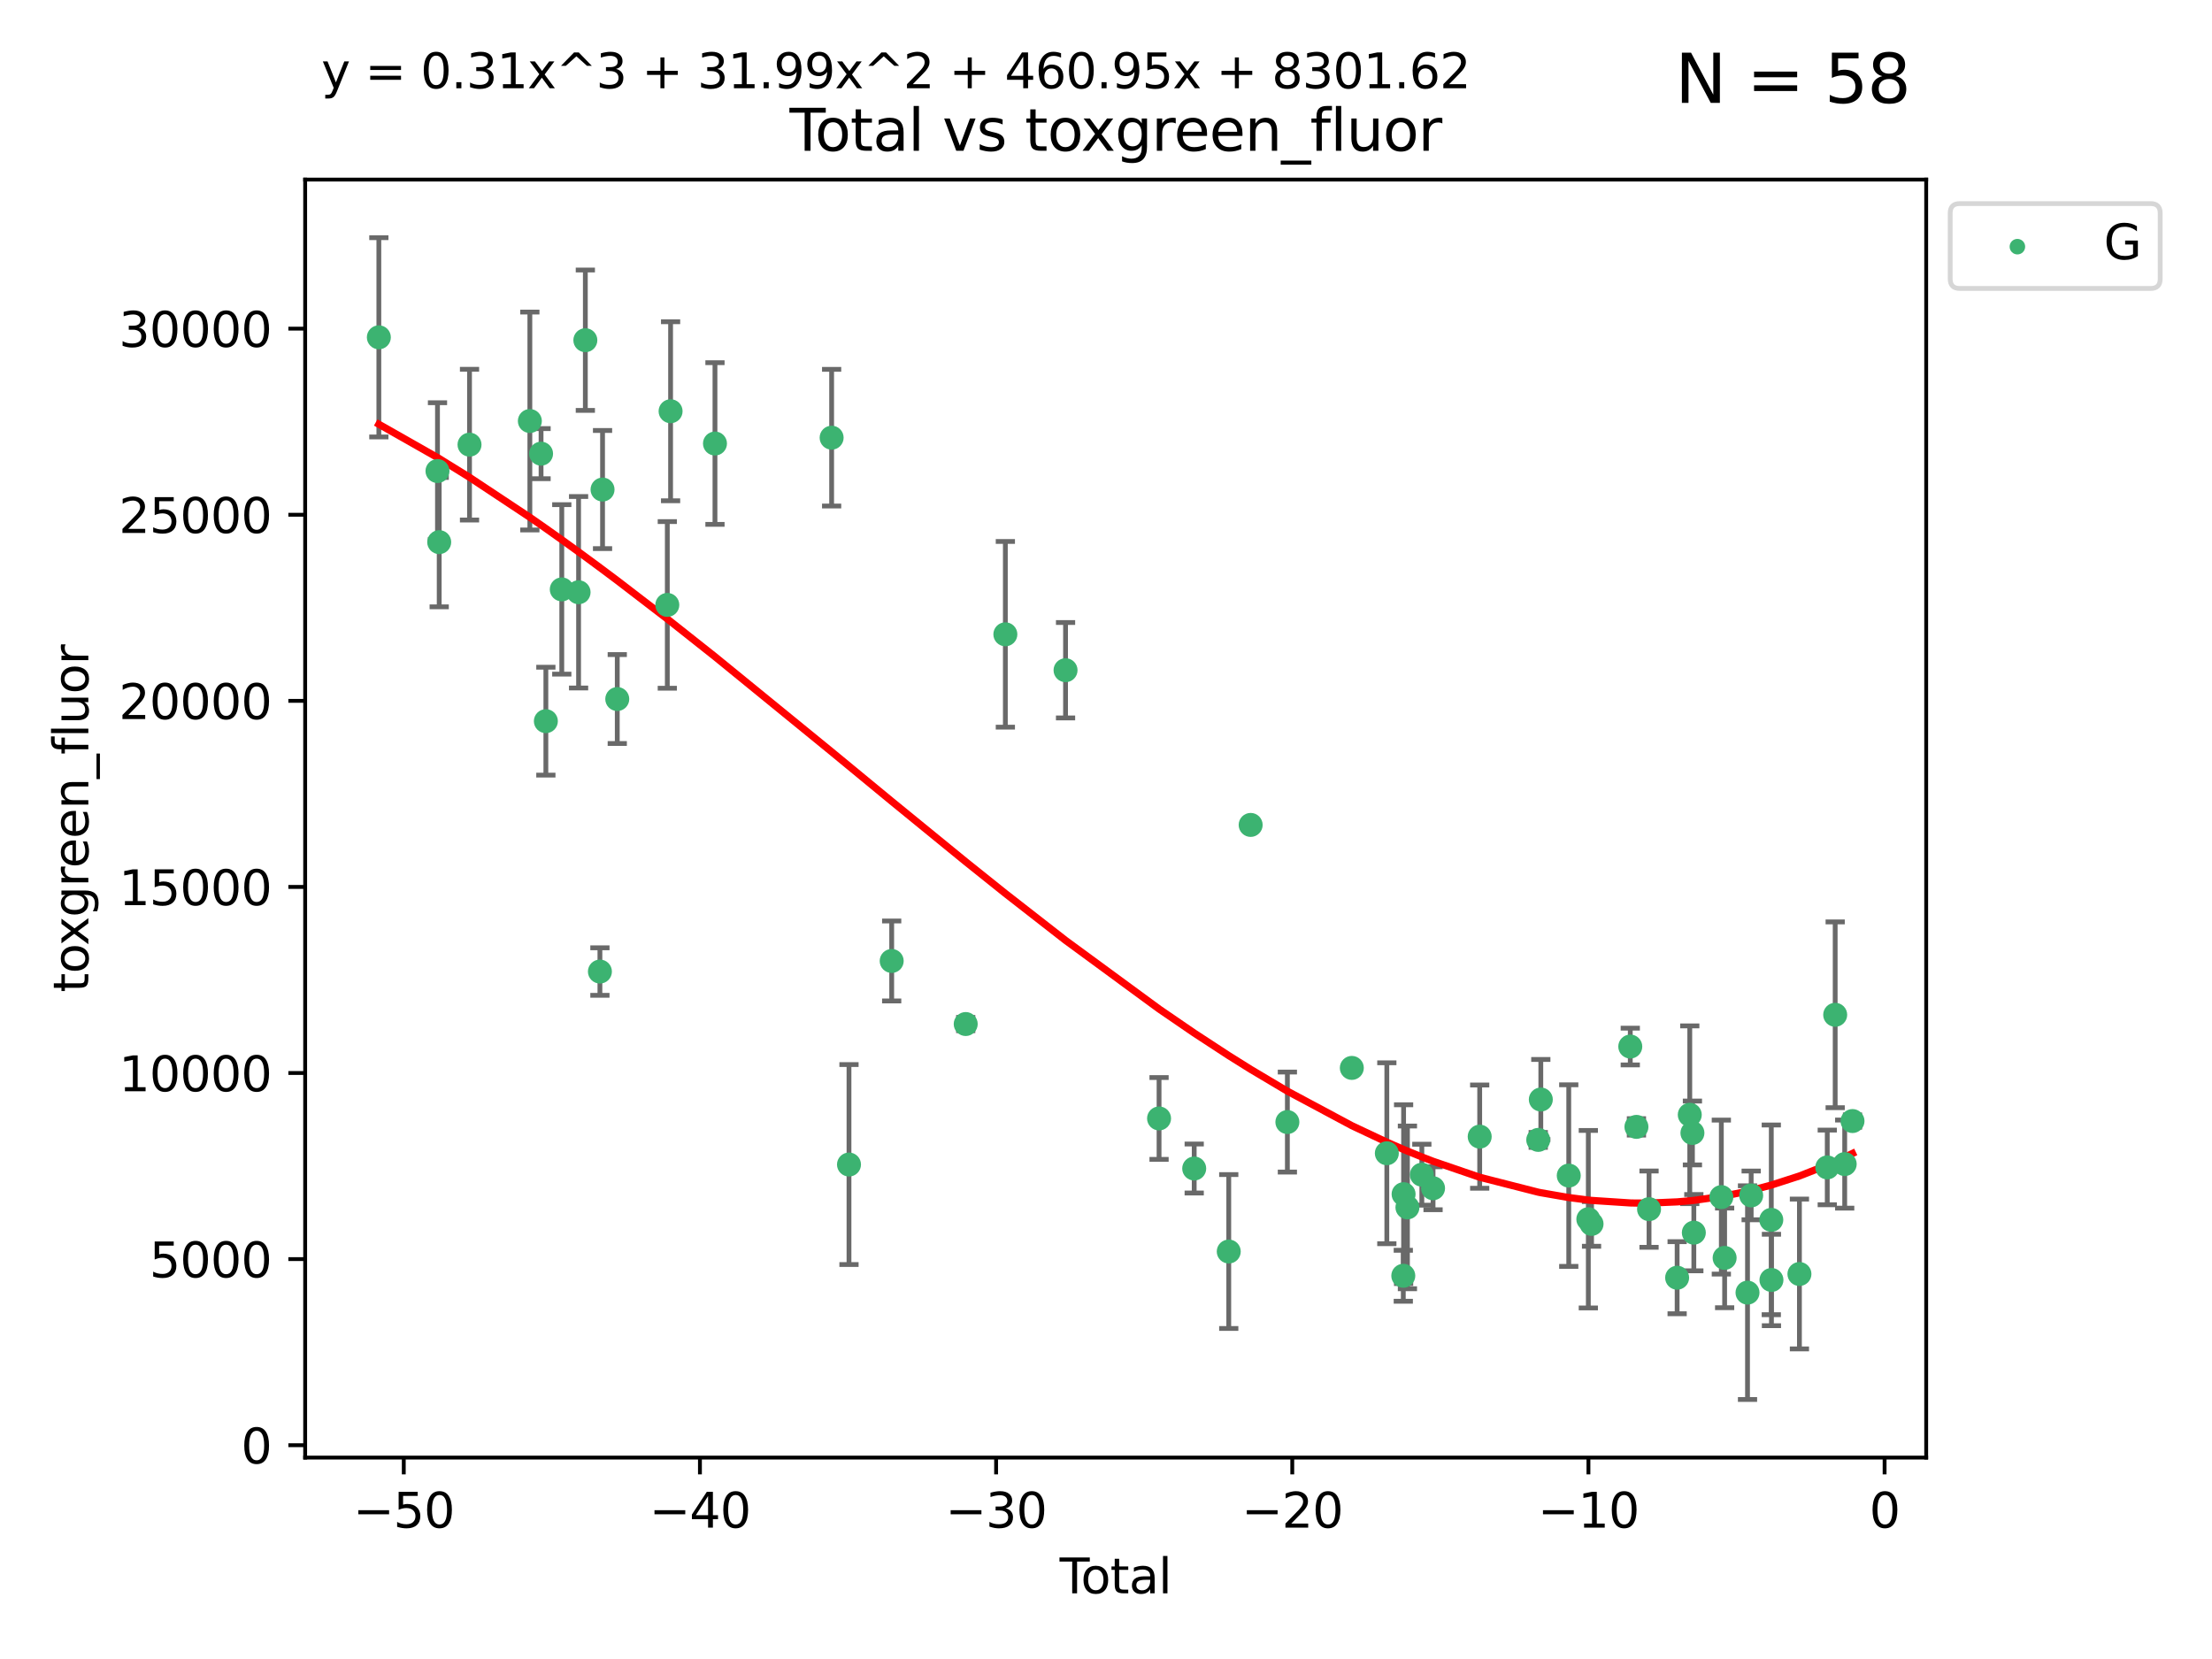 <?xml version="1.0" encoding="utf-8" standalone="no"?>
<!DOCTYPE svg PUBLIC "-//W3C//DTD SVG 1.1//EN"
  "http://www.w3.org/Graphics/SVG/1.1/DTD/svg11.dtd">
<svg xmlns:xlink="http://www.w3.org/1999/xlink" width="460.8pt" height="345.6pt" viewBox="0 0 460.8 345.6" xmlns="http://www.w3.org/2000/svg" version="1.1">
 <defs>
  <style type="text/css">*{stroke-linejoin: round; stroke-linecap: butt}</style>
 </defs>
 <g id="figure_1">
  <g id="patch_1">
   <path d="M 0 345.6 
L 460.8 345.6 
L 460.8 0 
L 0 0 
z
" style="fill: #ffffff"/>
  </g>
  <g id="axes_1">
   <g id="patch_2">
    <path d="M 63.571 303.64 
L 401.26 303.64 
L 401.26 37.411 
L 63.571 37.411 
z
" style="fill: #ffffff"/>
   </g>
   <g id="PathCollection_1">
    <defs>
     <path id="maef7edb253" d="M 0 1.118 
C 0.297 1.118 0.581 1 0.791 0.791 
C 1 0.581 1.118 0.297 1.118 0 
C 1.118 -0.297 1 -0.581 0.791 -0.791 
C 0.581 -1 0.297 -1.118 0 -1.118 
C -0.297 -1.118 -0.581 -1 -0.791 -0.791 
C -1 -0.581 -1.118 -0.297 -1.118 0 
C -1.118 0.297 -1 0.581 -0.791 0.791 
C -0.581 1 -0.297 1.118 0 1.118 
z
" style="stroke: #3cb371"/>
    </defs>
    <g clip-path="url(#p30b778dfd1)">
     <use xlink:href="#maef7edb253" x="78.921" y="70.269" style="fill: #3cb371; stroke: #3cb371"/>
     <use xlink:href="#maef7edb253" x="91.136" y="98.128" style="fill: #3cb371; stroke: #3cb371"/>
     <use xlink:href="#maef7edb253" x="91.494" y="112.936" style="fill: #3cb371; stroke: #3cb371"/>
     <use xlink:href="#maef7edb253" x="97.81" y="92.628" style="fill: #3cb371; stroke: #3cb371"/>
     <use xlink:href="#maef7edb253" x="110.379" y="87.706" style="fill: #3cb371; stroke: #3cb371"/>
     <use xlink:href="#maef7edb253" x="112.713" y="94.506" style="fill: #3cb371; stroke: #3cb371"/>
     <use xlink:href="#maef7edb253" x="113.714" y="150.232" style="fill: #3cb371; stroke: #3cb371"/>
     <use xlink:href="#maef7edb253" x="117.029" y="122.782" style="fill: #3cb371; stroke: #3cb371"/>
     <use xlink:href="#maef7edb253" x="120.529" y="123.376" style="fill: #3cb371; stroke: #3cb371"/>
     <use xlink:href="#maef7edb253" x="121.938" y="70.87" style="fill: #3cb371; stroke: #3cb371"/>
     <use xlink:href="#maef7edb253" x="124.973" y="202.393" style="fill: #3cb371; stroke: #3cb371"/>
     <use xlink:href="#maef7edb253" x="125.521" y="101.983" style="fill: #3cb371; stroke: #3cb371"/>
     <use xlink:href="#maef7edb253" x="128.588" y="145.622" style="fill: #3cb371; stroke: #3cb371"/>
     <use xlink:href="#maef7edb253" x="139.013" y="126.013" style="fill: #3cb371; stroke: #3cb371"/>
     <use xlink:href="#maef7edb253" x="139.695" y="85.668" style="fill: #3cb371; stroke: #3cb371"/>
     <use xlink:href="#maef7edb253" x="148.942" y="92.395" style="fill: #3cb371; stroke: #3cb371"/>
     <use xlink:href="#maef7edb253" x="173.244" y="91.178" style="fill: #3cb371; stroke: #3cb371"/>
     <use xlink:href="#maef7edb253" x="176.86" y="242.593" style="fill: #3cb371; stroke: #3cb371"/>
     <use xlink:href="#maef7edb253" x="185.755" y="200.187" style="fill: #3cb371; stroke: #3cb371"/>
     <use xlink:href="#maef7edb253" x="201.175" y="213.325" style="fill: #3cb371; stroke: #3cb371"/>
     <use xlink:href="#maef7edb253" x="209.434" y="132.138" style="fill: #3cb371; stroke: #3cb371"/>
     <use xlink:href="#maef7edb253" x="221.973" y="139.617" style="fill: #3cb371; stroke: #3cb371"/>
     <use xlink:href="#maef7edb253" x="241.453" y="232.992" style="fill: #3cb371; stroke: #3cb371"/>
     <use xlink:href="#maef7edb253" x="248.775" y="243.423" style="fill: #3cb371; stroke: #3cb371"/>
     <use xlink:href="#maef7edb253" x="255.972" y="260.715" style="fill: #3cb371; stroke: #3cb371"/>
     <use xlink:href="#maef7edb253" x="260.535" y="171.846" style="fill: #3cb371; stroke: #3cb371"/>
     <use xlink:href="#maef7edb253" x="268.185" y="233.746" style="fill: #3cb371; stroke: #3cb371"/>
     <use xlink:href="#maef7edb253" x="281.609" y="222.465" style="fill: #3cb371; stroke: #3cb371"/>
     <use xlink:href="#maef7edb253" x="288.902" y="240.244" style="fill: #3cb371; stroke: #3cb371"/>
     <use xlink:href="#maef7edb253" x="292.332" y="265.766" style="fill: #3cb371; stroke: #3cb371"/>
     <use xlink:href="#maef7edb253" x="292.394" y="248.765" style="fill: #3cb371; stroke: #3cb371"/>
     <use xlink:href="#maef7edb253" x="293.194" y="251.521" style="fill: #3cb371; stroke: #3cb371"/>
     <use xlink:href="#maef7edb253" x="296.194" y="244.71" style="fill: #3cb371; stroke: #3cb371"/>
     <use xlink:href="#maef7edb253" x="298.531" y="247.533" style="fill: #3cb371; stroke: #3cb371"/>
     <use xlink:href="#maef7edb253" x="308.247" y="236.781" style="fill: #3cb371; stroke: #3cb371"/>
     <use xlink:href="#maef7edb253" x="320.443" y="237.461" style="fill: #3cb371; stroke: #3cb371"/>
     <use xlink:href="#maef7edb253" x="320.98" y="229.05" style="fill: #3cb371; stroke: #3cb371"/>
     <use xlink:href="#maef7edb253" x="326.8" y="244.895" style="fill: #3cb371; stroke: #3cb371"/>
     <use xlink:href="#maef7edb253" x="330.877" y="253.983" style="fill: #3cb371; stroke: #3cb371"/>
     <use xlink:href="#maef7edb253" x="331.549" y="254.964" style="fill: #3cb371; stroke: #3cb371"/>
     <use xlink:href="#maef7edb253" x="339.616" y="218.015" style="fill: #3cb371; stroke: #3cb371"/>
     <use xlink:href="#maef7edb253" x="340.9" y="234.749" style="fill: #3cb371; stroke: #3cb371"/>
     <use xlink:href="#maef7edb253" x="343.526" y="251.89" style="fill: #3cb371; stroke: #3cb371"/>
     <use xlink:href="#maef7edb253" x="349.377" y="266.171" style="fill: #3cb371; stroke: #3cb371"/>
     <use xlink:href="#maef7edb253" x="352.01" y="232.227" style="fill: #3cb371; stroke: #3cb371"/>
     <use xlink:href="#maef7edb253" x="352.563" y="236.019" style="fill: #3cb371; stroke: #3cb371"/>
     <use xlink:href="#maef7edb253" x="352.856" y="256.785" style="fill: #3cb371; stroke: #3cb371"/>
     <use xlink:href="#maef7edb253" x="358.586" y="249.377" style="fill: #3cb371; stroke: #3cb371"/>
     <use xlink:href="#maef7edb253" x="359.272" y="262.041" style="fill: #3cb371; stroke: #3cb371"/>
     <use xlink:href="#maef7edb253" x="364.039" y="269.278" style="fill: #3cb371; stroke: #3cb371"/>
     <use xlink:href="#maef7edb253" x="364.802" y="249.027" style="fill: #3cb371; stroke: #3cb371"/>
     <use xlink:href="#maef7edb253" x="368.993" y="254.116" style="fill: #3cb371; stroke: #3cb371"/>
     <use xlink:href="#maef7edb253" x="369.025" y="266.639" style="fill: #3cb371; stroke: #3cb371"/>
     <use xlink:href="#maef7edb253" x="374.855" y="265.396" style="fill: #3cb371; stroke: #3cb371"/>
     <use xlink:href="#maef7edb253" x="380.652" y="243.193" style="fill: #3cb371; stroke: #3cb371"/>
     <use xlink:href="#maef7edb253" x="382.303" y="211.4" style="fill: #3cb371; stroke: #3cb371"/>
     <use xlink:href="#maef7edb253" x="384.285" y="242.5" style="fill: #3cb371; stroke: #3cb371"/>
     <use xlink:href="#maef7edb253" x="385.911" y="233.535" style="fill: #3cb371; stroke: #3cb371"/>
    </g>
   </g>
   <g id="matplotlib.axis_1">
    <g id="xtick_1">
     <g id="line2d_1">
      <defs>
       <path id="md4064c43a3" d="M 0 0 
L 0 3.5 
" style="stroke: #000000; stroke-width: 0.8"/>
      </defs>
      <g>
       <use xlink:href="#md4064c43a3" x="84.113" y="303.64" style="stroke: #000000; stroke-width: 0.8"/>
      </g>
     </g>
     <g id="text_1">
      <!-- −50 -->
      <g transform="translate(73.561 318.238)scale(0.1 -0.1)">
       <defs>
        <path id="DejaVuSans-2212" d="M 678 2272 
L 4684 2272 
L 4684 1741 
L 678 1741 
L 678 2272 
z
" transform="scale(0.016)"/>
        <path id="DejaVuSans-35" d="M 691 4666 
L 3169 4666 
L 3169 4134 
L 1269 4134 
L 1269 2991 
Q 1406 3038 1543 3061 
Q 1681 3084 1819 3084 
Q 2600 3084 3056 2656 
Q 3513 2228 3513 1497 
Q 3513 744 3044 326 
Q 2575 -91 1722 -91 
Q 1428 -91 1123 -41 
Q 819 9 494 109 
L 494 744 
Q 775 591 1075 516 
Q 1375 441 1709 441 
Q 2250 441 2565 725 
Q 2881 1009 2881 1497 
Q 2881 1984 2565 2268 
Q 2250 2553 1709 2553 
Q 1456 2553 1204 2497 
Q 953 2441 691 2322 
L 691 4666 
z
" transform="scale(0.016)"/>
        <path id="DejaVuSans-30" d="M 2034 4250 
Q 1547 4250 1301 3770 
Q 1056 3291 1056 2328 
Q 1056 1369 1301 889 
Q 1547 409 2034 409 
Q 2525 409 2770 889 
Q 3016 1369 3016 2328 
Q 3016 3291 2770 3770 
Q 2525 4250 2034 4250 
z
M 2034 4750 
Q 2819 4750 3233 4129 
Q 3647 3509 3647 2328 
Q 3647 1150 3233 529 
Q 2819 -91 2034 -91 
Q 1250 -91 836 529 
Q 422 1150 422 2328 
Q 422 3509 836 4129 
Q 1250 4750 2034 4750 
z
" transform="scale(0.016)"/>
       </defs>
       <use xlink:href="#DejaVuSans-2212"/>
       <use xlink:href="#DejaVuSans-35" x="83.789"/>
       <use xlink:href="#DejaVuSans-30" x="147.412"/>
      </g>
     </g>
    </g>
    <g id="xtick_2">
     <g id="line2d_2">
      <g>
       <use xlink:href="#md4064c43a3" x="145.81" y="303.64" style="stroke: #000000; stroke-width: 0.8"/>
      </g>
     </g>
     <g id="text_2">
      <!-- −40 -->
      <g transform="translate(135.257 318.238)scale(0.1 -0.1)">
       <defs>
        <path id="DejaVuSans-34" d="M 2419 4116 
L 825 1625 
L 2419 1625 
L 2419 4116 
z
M 2253 4666 
L 3047 4666 
L 3047 1625 
L 3713 1625 
L 3713 1100 
L 3047 1100 
L 3047 0 
L 2419 0 
L 2419 1100 
L 313 1100 
L 313 1709 
L 2253 4666 
z
" transform="scale(0.016)"/>
       </defs>
       <use xlink:href="#DejaVuSans-2212"/>
       <use xlink:href="#DejaVuSans-34" x="83.789"/>
       <use xlink:href="#DejaVuSans-30" x="147.412"/>
      </g>
     </g>
    </g>
    <g id="xtick_3">
     <g id="line2d_3">
      <g>
       <use xlink:href="#md4064c43a3" x="207.506" y="303.64" style="stroke: #000000; stroke-width: 0.8"/>
      </g>
     </g>
     <g id="text_3">
      <!-- −30 -->
      <g transform="translate(196.954 318.238)scale(0.1 -0.1)">
       <defs>
        <path id="DejaVuSans-33" d="M 2597 2516 
Q 3050 2419 3304 2112 
Q 3559 1806 3559 1356 
Q 3559 666 3084 287 
Q 2609 -91 1734 -91 
Q 1441 -91 1130 -33 
Q 819 25 488 141 
L 488 750 
Q 750 597 1062 519 
Q 1375 441 1716 441 
Q 2309 441 2620 675 
Q 2931 909 2931 1356 
Q 2931 1769 2642 2001 
Q 2353 2234 1838 2234 
L 1294 2234 
L 1294 2753 
L 1863 2753 
Q 2328 2753 2575 2939 
Q 2822 3125 2822 3475 
Q 2822 3834 2567 4026 
Q 2313 4219 1838 4219 
Q 1578 4219 1281 4162 
Q 984 4106 628 3988 
L 628 4550 
Q 988 4650 1302 4700 
Q 1616 4750 1894 4750 
Q 2613 4750 3031 4423 
Q 3450 4097 3450 3541 
Q 3450 3153 3228 2886 
Q 3006 2619 2597 2516 
z
" transform="scale(0.016)"/>
       </defs>
       <use xlink:href="#DejaVuSans-2212"/>
       <use xlink:href="#DejaVuSans-33" x="83.789"/>
       <use xlink:href="#DejaVuSans-30" x="147.412"/>
      </g>
     </g>
    </g>
    <g id="xtick_4">
     <g id="line2d_4">
      <g>
       <use xlink:href="#md4064c43a3" x="269.203" y="303.64" style="stroke: #000000; stroke-width: 0.8"/>
      </g>
     </g>
     <g id="text_4">
      <!-- −20 -->
      <g transform="translate(258.65 318.238)scale(0.1 -0.1)">
       <defs>
        <path id="DejaVuSans-32" d="M 1228 531 
L 3431 531 
L 3431 0 
L 469 0 
L 469 531 
Q 828 903 1448 1529 
Q 2069 2156 2228 2338 
Q 2531 2678 2651 2914 
Q 2772 3150 2772 3378 
Q 2772 3750 2511 3984 
Q 2250 4219 1831 4219 
Q 1534 4219 1204 4116 
Q 875 4013 500 3803 
L 500 4441 
Q 881 4594 1212 4672 
Q 1544 4750 1819 4750 
Q 2544 4750 2975 4387 
Q 3406 4025 3406 3419 
Q 3406 3131 3298 2873 
Q 3191 2616 2906 2266 
Q 2828 2175 2409 1742 
Q 1991 1309 1228 531 
z
" transform="scale(0.016)"/>
       </defs>
       <use xlink:href="#DejaVuSans-2212"/>
       <use xlink:href="#DejaVuSans-32" x="83.789"/>
       <use xlink:href="#DejaVuSans-30" x="147.412"/>
      </g>
     </g>
    </g>
    <g id="xtick_5">
     <g id="line2d_5">
      <g>
       <use xlink:href="#md4064c43a3" x="330.899" y="303.64" style="stroke: #000000; stroke-width: 0.8"/>
      </g>
     </g>
     <g id="text_5">
      <!-- −10 -->
      <g transform="translate(320.347 318.238)scale(0.1 -0.1)">
       <defs>
        <path id="DejaVuSans-31" d="M 794 531 
L 1825 531 
L 1825 4091 
L 703 3866 
L 703 4441 
L 1819 4666 
L 2450 4666 
L 2450 531 
L 3481 531 
L 3481 0 
L 794 0 
L 794 531 
z
" transform="scale(0.016)"/>
       </defs>
       <use xlink:href="#DejaVuSans-2212"/>
       <use xlink:href="#DejaVuSans-31" x="83.789"/>
       <use xlink:href="#DejaVuSans-30" x="147.412"/>
      </g>
     </g>
    </g>
    <g id="xtick_6">
     <g id="line2d_6">
      <g>
       <use xlink:href="#md4064c43a3" x="392.596" y="303.64" style="stroke: #000000; stroke-width: 0.8"/>
      </g>
     </g>
     <g id="text_6">
      <!-- 0 -->
      <g transform="translate(389.414 318.238)scale(0.1 -0.1)">
       <use xlink:href="#DejaVuSans-30"/>
      </g>
     </g>
    </g>
    <g id="text_7">
     <!-- Total -->
     <g transform="translate(220.739 331.917)scale(0.1 -0.1)">
      <defs>
       <path id="DejaVuSans-54" d="M -19 4666 
L 3928 4666 
L 3928 4134 
L 2272 4134 
L 2272 0 
L 1638 0 
L 1638 4134 
L -19 4134 
L -19 4666 
z
" transform="scale(0.016)"/>
       <path id="DejaVuSans-6f" d="M 1959 3097 
Q 1497 3097 1228 2736 
Q 959 2375 959 1747 
Q 959 1119 1226 758 
Q 1494 397 1959 397 
Q 2419 397 2687 759 
Q 2956 1122 2956 1747 
Q 2956 2369 2687 2733 
Q 2419 3097 1959 3097 
z
M 1959 3584 
Q 2709 3584 3137 3096 
Q 3566 2609 3566 1747 
Q 3566 888 3137 398 
Q 2709 -91 1959 -91 
Q 1206 -91 779 398 
Q 353 888 353 1747 
Q 353 2609 779 3096 
Q 1206 3584 1959 3584 
z
" transform="scale(0.016)"/>
       <path id="DejaVuSans-74" d="M 1172 4494 
L 1172 3500 
L 2356 3500 
L 2356 3053 
L 1172 3053 
L 1172 1153 
Q 1172 725 1289 603 
Q 1406 481 1766 481 
L 2356 481 
L 2356 0 
L 1766 0 
Q 1100 0 847 248 
Q 594 497 594 1153 
L 594 3053 
L 172 3053 
L 172 3500 
L 594 3500 
L 594 4494 
L 1172 4494 
z
" transform="scale(0.016)"/>
       <path id="DejaVuSans-61" d="M 2194 1759 
Q 1497 1759 1228 1600 
Q 959 1441 959 1056 
Q 959 750 1161 570 
Q 1363 391 1709 391 
Q 2188 391 2477 730 
Q 2766 1069 2766 1631 
L 2766 1759 
L 2194 1759 
z
M 3341 1997 
L 3341 0 
L 2766 0 
L 2766 531 
Q 2569 213 2275 61 
Q 1981 -91 1556 -91 
Q 1019 -91 701 211 
Q 384 513 384 1019 
Q 384 1609 779 1909 
Q 1175 2209 1959 2209 
L 2766 2209 
L 2766 2266 
Q 2766 2663 2505 2880 
Q 2244 3097 1772 3097 
Q 1472 3097 1187 3025 
Q 903 2953 641 2809 
L 641 3341 
Q 956 3463 1253 3523 
Q 1550 3584 1831 3584 
Q 2591 3584 2966 3190 
Q 3341 2797 3341 1997 
z
" transform="scale(0.016)"/>
       <path id="DejaVuSans-6c" d="M 603 4863 
L 1178 4863 
L 1178 0 
L 603 0 
L 603 4863 
z
" transform="scale(0.016)"/>
      </defs>
      <use xlink:href="#DejaVuSans-54"/>
      <use xlink:href="#DejaVuSans-6f" x="44.084"/>
      <use xlink:href="#DejaVuSans-74" x="105.266"/>
      <use xlink:href="#DejaVuSans-61" x="144.475"/>
      <use xlink:href="#DejaVuSans-6c" x="205.754"/>
     </g>
    </g>
   </g>
   <g id="matplotlib.axis_2">
    <g id="ytick_1">
     <g id="line2d_7">
      <defs>
       <path id="m0ad07e8edf" d="M 0 0 
L -3.5 0 
" style="stroke: #000000; stroke-width: 0.8"/>
      </defs>
      <g>
       <use xlink:href="#m0ad07e8edf" x="63.571" y="301.063" style="stroke: #000000; stroke-width: 0.8"/>
      </g>
     </g>
     <g id="text_8">
      <!-- 0 -->
      <g transform="translate(50.209 304.863)scale(0.1 -0.1)">
       <use xlink:href="#DejaVuSans-30"/>
      </g>
     </g>
    </g>
    <g id="ytick_2">
     <g id="line2d_8">
      <g>
       <use xlink:href="#m0ad07e8edf" x="63.571" y="262.296" style="stroke: #000000; stroke-width: 0.8"/>
      </g>
     </g>
     <g id="text_9">
      <!-- 5000 -->
      <g transform="translate(31.121 266.095)scale(0.1 -0.1)">
       <use xlink:href="#DejaVuSans-35"/>
       <use xlink:href="#DejaVuSans-30" x="63.623"/>
       <use xlink:href="#DejaVuSans-30" x="127.246"/>
       <use xlink:href="#DejaVuSans-30" x="190.869"/>
      </g>
     </g>
    </g>
    <g id="ytick_3">
     <g id="line2d_9">
      <g>
       <use xlink:href="#m0ad07e8edf" x="63.571" y="223.529" style="stroke: #000000; stroke-width: 0.8"/>
      </g>
     </g>
     <g id="text_10">
      <!-- 10000 -->
      <g transform="translate(24.759 227.328)scale(0.1 -0.1)">
       <use xlink:href="#DejaVuSans-31"/>
       <use xlink:href="#DejaVuSans-30" x="63.623"/>
       <use xlink:href="#DejaVuSans-30" x="127.246"/>
       <use xlink:href="#DejaVuSans-30" x="190.869"/>
       <use xlink:href="#DejaVuSans-30" x="254.492"/>
      </g>
     </g>
    </g>
    <g id="ytick_4">
     <g id="line2d_10">
      <g>
       <use xlink:href="#m0ad07e8edf" x="63.571" y="184.762" style="stroke: #000000; stroke-width: 0.8"/>
      </g>
     </g>
     <g id="text_11">
      <!-- 15000 -->
      <g transform="translate(24.759 188.561)scale(0.1 -0.1)">
       <use xlink:href="#DejaVuSans-31"/>
       <use xlink:href="#DejaVuSans-35" x="63.623"/>
       <use xlink:href="#DejaVuSans-30" x="127.246"/>
       <use xlink:href="#DejaVuSans-30" x="190.869"/>
       <use xlink:href="#DejaVuSans-30" x="254.492"/>
      </g>
     </g>
    </g>
    <g id="ytick_5">
     <g id="line2d_11">
      <g>
       <use xlink:href="#m0ad07e8edf" x="63.571" y="145.995" style="stroke: #000000; stroke-width: 0.8"/>
      </g>
     </g>
     <g id="text_12">
      <!-- 20000 -->
      <g transform="translate(24.759 149.794)scale(0.1 -0.1)">
       <use xlink:href="#DejaVuSans-32"/>
       <use xlink:href="#DejaVuSans-30" x="63.623"/>
       <use xlink:href="#DejaVuSans-30" x="127.246"/>
       <use xlink:href="#DejaVuSans-30" x="190.869"/>
       <use xlink:href="#DejaVuSans-30" x="254.492"/>
      </g>
     </g>
    </g>
    <g id="ytick_6">
     <g id="line2d_12">
      <g>
       <use xlink:href="#m0ad07e8edf" x="63.571" y="107.228" style="stroke: #000000; stroke-width: 0.8"/>
      </g>
     </g>
     <g id="text_13">
      <!-- 25000 -->
      <g transform="translate(24.759 111.027)scale(0.1 -0.1)">
       <use xlink:href="#DejaVuSans-32"/>
       <use xlink:href="#DejaVuSans-35" x="63.623"/>
       <use xlink:href="#DejaVuSans-30" x="127.246"/>
       <use xlink:href="#DejaVuSans-30" x="190.869"/>
       <use xlink:href="#DejaVuSans-30" x="254.492"/>
      </g>
     </g>
    </g>
    <g id="ytick_7">
     <g id="line2d_13">
      <g>
       <use xlink:href="#m0ad07e8edf" x="63.571" y="68.461" style="stroke: #000000; stroke-width: 0.8"/>
      </g>
     </g>
     <g id="text_14">
      <!-- 30000 -->
      <g transform="translate(24.759 72.26)scale(0.1 -0.1)">
       <use xlink:href="#DejaVuSans-33"/>
       <use xlink:href="#DejaVuSans-30" x="63.623"/>
       <use xlink:href="#DejaVuSans-30" x="127.246"/>
       <use xlink:href="#DejaVuSans-30" x="190.869"/>
       <use xlink:href="#DejaVuSans-30" x="254.492"/>
      </g>
     </g>
    </g>
    <g id="text_15">
     <!-- toxgreen_fluor -->
     <g transform="translate(18.401 206.72)rotate(-90)scale(0.1 -0.1)">
      <defs>
       <path id="DejaVuSans-78" d="M 3513 3500 
L 2247 1797 
L 3578 0 
L 2900 0 
L 1881 1375 
L 863 0 
L 184 0 
L 1544 1831 
L 300 3500 
L 978 3500 
L 1906 2253 
L 2834 3500 
L 3513 3500 
z
" transform="scale(0.016)"/>
       <path id="DejaVuSans-67" d="M 2906 1791 
Q 2906 2416 2648 2759 
Q 2391 3103 1925 3103 
Q 1463 3103 1205 2759 
Q 947 2416 947 1791 
Q 947 1169 1205 825 
Q 1463 481 1925 481 
Q 2391 481 2648 825 
Q 2906 1169 2906 1791 
z
M 3481 434 
Q 3481 -459 3084 -895 
Q 2688 -1331 1869 -1331 
Q 1566 -1331 1297 -1286 
Q 1028 -1241 775 -1147 
L 775 -588 
Q 1028 -725 1275 -790 
Q 1522 -856 1778 -856 
Q 2344 -856 2625 -561 
Q 2906 -266 2906 331 
L 2906 616 
Q 2728 306 2450 153 
Q 2172 0 1784 0 
Q 1141 0 747 490 
Q 353 981 353 1791 
Q 353 2603 747 3093 
Q 1141 3584 1784 3584 
Q 2172 3584 2450 3431 
Q 2728 3278 2906 2969 
L 2906 3500 
L 3481 3500 
L 3481 434 
z
" transform="scale(0.016)"/>
       <path id="DejaVuSans-72" d="M 2631 2963 
Q 2534 3019 2420 3045 
Q 2306 3072 2169 3072 
Q 1681 3072 1420 2755 
Q 1159 2438 1159 1844 
L 1159 0 
L 581 0 
L 581 3500 
L 1159 3500 
L 1159 2956 
Q 1341 3275 1631 3429 
Q 1922 3584 2338 3584 
Q 2397 3584 2469 3576 
Q 2541 3569 2628 3553 
L 2631 2963 
z
" transform="scale(0.016)"/>
       <path id="DejaVuSans-65" d="M 3597 1894 
L 3597 1613 
L 953 1613 
Q 991 1019 1311 708 
Q 1631 397 2203 397 
Q 2534 397 2845 478 
Q 3156 559 3463 722 
L 3463 178 
Q 3153 47 2828 -22 
Q 2503 -91 2169 -91 
Q 1331 -91 842 396 
Q 353 884 353 1716 
Q 353 2575 817 3079 
Q 1281 3584 2069 3584 
Q 2775 3584 3186 3129 
Q 3597 2675 3597 1894 
z
M 3022 2063 
Q 3016 2534 2758 2815 
Q 2500 3097 2075 3097 
Q 1594 3097 1305 2825 
Q 1016 2553 972 2059 
L 3022 2063 
z
" transform="scale(0.016)"/>
       <path id="DejaVuSans-6e" d="M 3513 2113 
L 3513 0 
L 2938 0 
L 2938 2094 
Q 2938 2591 2744 2837 
Q 2550 3084 2163 3084 
Q 1697 3084 1428 2787 
Q 1159 2491 1159 1978 
L 1159 0 
L 581 0 
L 581 3500 
L 1159 3500 
L 1159 2956 
Q 1366 3272 1645 3428 
Q 1925 3584 2291 3584 
Q 2894 3584 3203 3211 
Q 3513 2838 3513 2113 
z
" transform="scale(0.016)"/>
       <path id="DejaVuSans-5f" d="M 3263 -1063 
L 3263 -1509 
L -63 -1509 
L -63 -1063 
L 3263 -1063 
z
" transform="scale(0.016)"/>
       <path id="DejaVuSans-66" d="M 2375 4863 
L 2375 4384 
L 1825 4384 
Q 1516 4384 1395 4259 
Q 1275 4134 1275 3809 
L 1275 3500 
L 2222 3500 
L 2222 3053 
L 1275 3053 
L 1275 0 
L 697 0 
L 697 3053 
L 147 3053 
L 147 3500 
L 697 3500 
L 697 3744 
Q 697 4328 969 4595 
Q 1241 4863 1831 4863 
L 2375 4863 
z
" transform="scale(0.016)"/>
       <path id="DejaVuSans-75" d="M 544 1381 
L 544 3500 
L 1119 3500 
L 1119 1403 
Q 1119 906 1312 657 
Q 1506 409 1894 409 
Q 2359 409 2629 706 
Q 2900 1003 2900 1516 
L 2900 3500 
L 3475 3500 
L 3475 0 
L 2900 0 
L 2900 538 
Q 2691 219 2414 64 
Q 2138 -91 1772 -91 
Q 1169 -91 856 284 
Q 544 659 544 1381 
z
M 1991 3584 
L 1991 3584 
z
" transform="scale(0.016)"/>
      </defs>
      <use xlink:href="#DejaVuSans-74"/>
      <use xlink:href="#DejaVuSans-6f" x="39.209"/>
      <use xlink:href="#DejaVuSans-78" x="97.266"/>
      <use xlink:href="#DejaVuSans-67" x="156.445"/>
      <use xlink:href="#DejaVuSans-72" x="219.922"/>
      <use xlink:href="#DejaVuSans-65" x="258.785"/>
      <use xlink:href="#DejaVuSans-65" x="320.309"/>
      <use xlink:href="#DejaVuSans-6e" x="381.832"/>
      <use xlink:href="#DejaVuSans-5f" x="445.211"/>
      <use xlink:href="#DejaVuSans-66" x="495.211"/>
      <use xlink:href="#DejaVuSans-6c" x="530.416"/>
      <use xlink:href="#DejaVuSans-75" x="558.199"/>
      <use xlink:href="#DejaVuSans-6f" x="621.578"/>
      <use xlink:href="#DejaVuSans-72" x="682.76"/>
     </g>
    </g>
   </g>
   <g id="LineCollection_1">
    <path d="M 78.921 91.025 
L 78.921 49.513 
" clip-path="url(#p30b778dfd1)" style="fill: none; stroke: #696969"/>
    <path d="M 91.136 112.365 
L 91.136 83.892 
" clip-path="url(#p30b778dfd1)" style="fill: none; stroke: #696969"/>
    <path d="M 91.494 126.411 
L 91.494 99.461 
" clip-path="url(#p30b778dfd1)" style="fill: none; stroke: #696969"/>
    <path d="M 97.81 108.33 
L 97.81 76.926 
" clip-path="url(#p30b778dfd1)" style="fill: none; stroke: #696969"/>
    <path d="M 110.379 110.4 
L 110.379 65.012 
" clip-path="url(#p30b778dfd1)" style="fill: none; stroke: #696969"/>
    <path d="M 112.713 99.727 
L 112.713 89.286 
" clip-path="url(#p30b778dfd1)" style="fill: none; stroke: #696969"/>
    <path d="M 113.714 161.47 
L 113.714 138.993 
" clip-path="url(#p30b778dfd1)" style="fill: none; stroke: #696969"/>
    <path d="M 117.029 140.43 
L 117.029 105.133 
" clip-path="url(#p30b778dfd1)" style="fill: none; stroke: #696969"/>
    <path d="M 120.529 143.318 
L 120.529 103.434 
" clip-path="url(#p30b778dfd1)" style="fill: none; stroke: #696969"/>
    <path d="M 121.938 85.493 
L 121.938 56.247 
" clip-path="url(#p30b778dfd1)" style="fill: none; stroke: #696969"/>
    <path d="M 124.973 207.343 
L 124.973 197.443 
" clip-path="url(#p30b778dfd1)" style="fill: none; stroke: #696969"/>
    <path d="M 125.521 114.287 
L 125.521 89.679 
" clip-path="url(#p30b778dfd1)" style="fill: none; stroke: #696969"/>
    <path d="M 128.588 154.886 
L 128.588 136.359 
" clip-path="url(#p30b778dfd1)" style="fill: none; stroke: #696969"/>
    <path d="M 139.013 143.369 
L 139.013 108.657 
" clip-path="url(#p30b778dfd1)" style="fill: none; stroke: #696969"/>
    <path d="M 139.695 104.315 
L 139.695 67.021 
" clip-path="url(#p30b778dfd1)" style="fill: none; stroke: #696969"/>
    <path d="M 148.942 109.235 
L 148.942 75.555 
" clip-path="url(#p30b778dfd1)" style="fill: none; stroke: #696969"/>
    <path d="M 173.244 105.412 
L 173.244 76.943 
" clip-path="url(#p30b778dfd1)" style="fill: none; stroke: #696969"/>
    <path d="M 176.86 263.421 
L 176.86 221.764 
" clip-path="url(#p30b778dfd1)" style="fill: none; stroke: #696969"/>
    <path d="M 185.755 208.517 
L 185.755 191.856 
" clip-path="url(#p30b778dfd1)" style="fill: none; stroke: #696969"/>
    <path d="M 201.175 214.709 
L 201.175 211.941 
" clip-path="url(#p30b778dfd1)" style="fill: none; stroke: #696969"/>
    <path d="M 209.434 151.477 
L 209.434 112.799 
" clip-path="url(#p30b778dfd1)" style="fill: none; stroke: #696969"/>
    <path d="M 221.973 149.556 
L 221.973 129.679 
" clip-path="url(#p30b778dfd1)" style="fill: none; stroke: #696969"/>
    <path d="M 241.453 241.515 
L 241.453 224.468 
" clip-path="url(#p30b778dfd1)" style="fill: none; stroke: #696969"/>
    <path d="M 248.775 248.525 
L 248.775 238.322 
" clip-path="url(#p30b778dfd1)" style="fill: none; stroke: #696969"/>
    <path d="M 255.972 276.745 
L 255.972 244.685 
" clip-path="url(#p30b778dfd1)" style="fill: none; stroke: #696969"/>
    <path d="M 260.535 172.568 
L 260.535 171.123 
" clip-path="url(#p30b778dfd1)" style="fill: none; stroke: #696969"/>
    <path d="M 268.185 244.161 
L 268.185 223.331 
" clip-path="url(#p30b778dfd1)" style="fill: none; stroke: #696969"/>
    <path d="M 281.609 223.261 
L 281.609 221.67 
" clip-path="url(#p30b778dfd1)" style="fill: none; stroke: #696969"/>
    <path d="M 288.902 259.089 
L 288.902 221.4 
" clip-path="url(#p30b778dfd1)" style="fill: none; stroke: #696969"/>
    <path d="M 292.332 271.074 
L 292.332 260.457 
" clip-path="url(#p30b778dfd1)" style="fill: none; stroke: #696969"/>
    <path d="M 292.394 267.39 
L 292.394 230.14 
" clip-path="url(#p30b778dfd1)" style="fill: none; stroke: #696969"/>
    <path d="M 293.194 268.47 
L 293.194 234.571 
" clip-path="url(#p30b778dfd1)" style="fill: none; stroke: #696969"/>
    <path d="M 296.194 251.058 
L 296.194 238.362 
" clip-path="url(#p30b778dfd1)" style="fill: none; stroke: #696969"/>
    <path d="M 298.531 252.011 
L 298.531 243.056 
" clip-path="url(#p30b778dfd1)" style="fill: none; stroke: #696969"/>
    <path d="M 308.247 247.535 
L 308.247 226.027 
" clip-path="url(#p30b778dfd1)" style="fill: none; stroke: #696969"/>
    <path d="M 320.443 239.015 
L 320.443 235.907 
" clip-path="url(#p30b778dfd1)" style="fill: none; stroke: #696969"/>
    <path d="M 320.98 237.398 
L 320.98 220.703 
" clip-path="url(#p30b778dfd1)" style="fill: none; stroke: #696969"/>
    <path d="M 326.8 263.811 
L 326.8 225.98 
" clip-path="url(#p30b778dfd1)" style="fill: none; stroke: #696969"/>
    <path d="M 330.877 272.471 
L 330.877 235.495 
" clip-path="url(#p30b778dfd1)" style="fill: none; stroke: #696969"/>
    <path d="M 331.549 259.619 
L 331.549 250.31 
" clip-path="url(#p30b778dfd1)" style="fill: none; stroke: #696969"/>
    <path d="M 339.616 221.845 
L 339.616 214.185 
" clip-path="url(#p30b778dfd1)" style="fill: none; stroke: #696969"/>
    <path d="M 340.9 236.465 
L 340.9 233.034 
" clip-path="url(#p30b778dfd1)" style="fill: none; stroke: #696969"/>
    <path d="M 343.526 259.836 
L 343.526 243.943 
" clip-path="url(#p30b778dfd1)" style="fill: none; stroke: #696969"/>
    <path d="M 349.377 273.68 
L 349.377 258.662 
" clip-path="url(#p30b778dfd1)" style="fill: none; stroke: #696969"/>
    <path d="M 352.01 250.743 
L 352.01 213.712 
" clip-path="url(#p30b778dfd1)" style="fill: none; stroke: #696969"/>
    <path d="M 352.563 242.668 
L 352.563 229.37 
" clip-path="url(#p30b778dfd1)" style="fill: none; stroke: #696969"/>
    <path d="M 352.856 264.731 
L 352.856 248.838 
" clip-path="url(#p30b778dfd1)" style="fill: none; stroke: #696969"/>
    <path d="M 358.586 265.415 
L 358.586 233.338 
" clip-path="url(#p30b778dfd1)" style="fill: none; stroke: #696969"/>
    <path d="M 359.272 272.416 
L 359.272 251.666 
" clip-path="url(#p30b778dfd1)" style="fill: none; stroke: #696969"/>
    <path d="M 364.039 291.539 
L 364.039 247.016 
" clip-path="url(#p30b778dfd1)" style="fill: none; stroke: #696969"/>
    <path d="M 364.802 254.104 
L 364.802 243.951 
" clip-path="url(#p30b778dfd1)" style="fill: none; stroke: #696969"/>
    <path d="M 368.993 273.874 
L 368.993 234.357 
" clip-path="url(#p30b778dfd1)" style="fill: none; stroke: #696969"/>
    <path d="M 369.025 276.163 
L 369.025 257.116 
" clip-path="url(#p30b778dfd1)" style="fill: none; stroke: #696969"/>
    <path d="M 374.855 281.002 
L 374.855 249.79 
" clip-path="url(#p30b778dfd1)" style="fill: none; stroke: #696969"/>
    <path d="M 380.652 250.97 
L 380.652 235.416 
" clip-path="url(#p30b778dfd1)" style="fill: none; stroke: #696969"/>
    <path d="M 382.303 230.749 
L 382.303 192.05 
" clip-path="url(#p30b778dfd1)" style="fill: none; stroke: #696969"/>
    <path d="M 384.285 251.677 
L 384.285 233.324 
" clip-path="url(#p30b778dfd1)" style="fill: none; stroke: #696969"/>
    <path d="M 385.911 234.821 
L 385.911 232.248 
" clip-path="url(#p30b778dfd1)" style="fill: none; stroke: #696969"/>
   </g>
   <g id="line2d_14">
    <defs>
     <path id="m1b77b94696" d="M 2 0 
L -2 -0 
" style="stroke: #696969"/>
    </defs>
    <g clip-path="url(#p30b778dfd1)">
     <use xlink:href="#m1b77b94696" x="78.921" y="91.025" style="fill: #696969; stroke: #696969"/>
     <use xlink:href="#m1b77b94696" x="91.136" y="112.365" style="fill: #696969; stroke: #696969"/>
     <use xlink:href="#m1b77b94696" x="91.494" y="126.411" style="fill: #696969; stroke: #696969"/>
     <use xlink:href="#m1b77b94696" x="97.81" y="108.33" style="fill: #696969; stroke: #696969"/>
     <use xlink:href="#m1b77b94696" x="110.379" y="110.4" style="fill: #696969; stroke: #696969"/>
     <use xlink:href="#m1b77b94696" x="112.713" y="99.727" style="fill: #696969; stroke: #696969"/>
     <use xlink:href="#m1b77b94696" x="113.714" y="161.47" style="fill: #696969; stroke: #696969"/>
     <use xlink:href="#m1b77b94696" x="117.029" y="140.43" style="fill: #696969; stroke: #696969"/>
     <use xlink:href="#m1b77b94696" x="120.529" y="143.318" style="fill: #696969; stroke: #696969"/>
     <use xlink:href="#m1b77b94696" x="121.938" y="85.493" style="fill: #696969; stroke: #696969"/>
     <use xlink:href="#m1b77b94696" x="124.973" y="207.343" style="fill: #696969; stroke: #696969"/>
     <use xlink:href="#m1b77b94696" x="125.521" y="114.287" style="fill: #696969; stroke: #696969"/>
     <use xlink:href="#m1b77b94696" x="128.588" y="154.886" style="fill: #696969; stroke: #696969"/>
     <use xlink:href="#m1b77b94696" x="139.013" y="143.369" style="fill: #696969; stroke: #696969"/>
     <use xlink:href="#m1b77b94696" x="139.695" y="104.315" style="fill: #696969; stroke: #696969"/>
     <use xlink:href="#m1b77b94696" x="148.942" y="109.235" style="fill: #696969; stroke: #696969"/>
     <use xlink:href="#m1b77b94696" x="173.244" y="105.412" style="fill: #696969; stroke: #696969"/>
     <use xlink:href="#m1b77b94696" x="176.86" y="263.421" style="fill: #696969; stroke: #696969"/>
     <use xlink:href="#m1b77b94696" x="185.755" y="208.517" style="fill: #696969; stroke: #696969"/>
     <use xlink:href="#m1b77b94696" x="201.175" y="214.709" style="fill: #696969; stroke: #696969"/>
     <use xlink:href="#m1b77b94696" x="209.434" y="151.477" style="fill: #696969; stroke: #696969"/>
     <use xlink:href="#m1b77b94696" x="221.973" y="149.556" style="fill: #696969; stroke: #696969"/>
     <use xlink:href="#m1b77b94696" x="241.453" y="241.515" style="fill: #696969; stroke: #696969"/>
     <use xlink:href="#m1b77b94696" x="248.775" y="248.525" style="fill: #696969; stroke: #696969"/>
     <use xlink:href="#m1b77b94696" x="255.972" y="276.745" style="fill: #696969; stroke: #696969"/>
     <use xlink:href="#m1b77b94696" x="260.535" y="172.568" style="fill: #696969; stroke: #696969"/>
     <use xlink:href="#m1b77b94696" x="268.185" y="244.161" style="fill: #696969; stroke: #696969"/>
     <use xlink:href="#m1b77b94696" x="281.609" y="223.261" style="fill: #696969; stroke: #696969"/>
     <use xlink:href="#m1b77b94696" x="288.902" y="259.089" style="fill: #696969; stroke: #696969"/>
     <use xlink:href="#m1b77b94696" x="292.332" y="271.074" style="fill: #696969; stroke: #696969"/>
     <use xlink:href="#m1b77b94696" x="292.394" y="267.39" style="fill: #696969; stroke: #696969"/>
     <use xlink:href="#m1b77b94696" x="293.194" y="268.47" style="fill: #696969; stroke: #696969"/>
     <use xlink:href="#m1b77b94696" x="296.194" y="251.058" style="fill: #696969; stroke: #696969"/>
     <use xlink:href="#m1b77b94696" x="298.531" y="252.011" style="fill: #696969; stroke: #696969"/>
     <use xlink:href="#m1b77b94696" x="308.247" y="247.535" style="fill: #696969; stroke: #696969"/>
     <use xlink:href="#m1b77b94696" x="320.443" y="239.015" style="fill: #696969; stroke: #696969"/>
     <use xlink:href="#m1b77b94696" x="320.98" y="237.398" style="fill: #696969; stroke: #696969"/>
     <use xlink:href="#m1b77b94696" x="326.8" y="263.811" style="fill: #696969; stroke: #696969"/>
     <use xlink:href="#m1b77b94696" x="330.877" y="272.471" style="fill: #696969; stroke: #696969"/>
     <use xlink:href="#m1b77b94696" x="331.549" y="259.619" style="fill: #696969; stroke: #696969"/>
     <use xlink:href="#m1b77b94696" x="339.616" y="221.845" style="fill: #696969; stroke: #696969"/>
     <use xlink:href="#m1b77b94696" x="340.9" y="236.465" style="fill: #696969; stroke: #696969"/>
     <use xlink:href="#m1b77b94696" x="343.526" y="259.836" style="fill: #696969; stroke: #696969"/>
     <use xlink:href="#m1b77b94696" x="349.377" y="273.68" style="fill: #696969; stroke: #696969"/>
     <use xlink:href="#m1b77b94696" x="352.01" y="250.743" style="fill: #696969; stroke: #696969"/>
     <use xlink:href="#m1b77b94696" x="352.563" y="242.668" style="fill: #696969; stroke: #696969"/>
     <use xlink:href="#m1b77b94696" x="352.856" y="264.731" style="fill: #696969; stroke: #696969"/>
     <use xlink:href="#m1b77b94696" x="358.586" y="265.415" style="fill: #696969; stroke: #696969"/>
     <use xlink:href="#m1b77b94696" x="359.272" y="272.416" style="fill: #696969; stroke: #696969"/>
     <use xlink:href="#m1b77b94696" x="364.039" y="291.539" style="fill: #696969; stroke: #696969"/>
     <use xlink:href="#m1b77b94696" x="364.802" y="254.104" style="fill: #696969; stroke: #696969"/>
     <use xlink:href="#m1b77b94696" x="368.993" y="273.874" style="fill: #696969; stroke: #696969"/>
     <use xlink:href="#m1b77b94696" x="369.025" y="276.163" style="fill: #696969; stroke: #696969"/>
     <use xlink:href="#m1b77b94696" x="374.855" y="281.002" style="fill: #696969; stroke: #696969"/>
     <use xlink:href="#m1b77b94696" x="380.652" y="250.97" style="fill: #696969; stroke: #696969"/>
     <use xlink:href="#m1b77b94696" x="382.303" y="230.749" style="fill: #696969; stroke: #696969"/>
     <use xlink:href="#m1b77b94696" x="384.285" y="251.677" style="fill: #696969; stroke: #696969"/>
     <use xlink:href="#m1b77b94696" x="385.911" y="234.821" style="fill: #696969; stroke: #696969"/>
    </g>
   </g>
   <g id="line2d_15">
    <g clip-path="url(#p30b778dfd1)">
     <use xlink:href="#m1b77b94696" x="78.921" y="49.513" style="fill: #696969; stroke: #696969"/>
     <use xlink:href="#m1b77b94696" x="91.136" y="83.892" style="fill: #696969; stroke: #696969"/>
     <use xlink:href="#m1b77b94696" x="91.494" y="99.461" style="fill: #696969; stroke: #696969"/>
     <use xlink:href="#m1b77b94696" x="97.81" y="76.926" style="fill: #696969; stroke: #696969"/>
     <use xlink:href="#m1b77b94696" x="110.379" y="65.012" style="fill: #696969; stroke: #696969"/>
     <use xlink:href="#m1b77b94696" x="112.713" y="89.286" style="fill: #696969; stroke: #696969"/>
     <use xlink:href="#m1b77b94696" x="113.714" y="138.993" style="fill: #696969; stroke: #696969"/>
     <use xlink:href="#m1b77b94696" x="117.029" y="105.133" style="fill: #696969; stroke: #696969"/>
     <use xlink:href="#m1b77b94696" x="120.529" y="103.434" style="fill: #696969; stroke: #696969"/>
     <use xlink:href="#m1b77b94696" x="121.938" y="56.247" style="fill: #696969; stroke: #696969"/>
     <use xlink:href="#m1b77b94696" x="124.973" y="197.443" style="fill: #696969; stroke: #696969"/>
     <use xlink:href="#m1b77b94696" x="125.521" y="89.679" style="fill: #696969; stroke: #696969"/>
     <use xlink:href="#m1b77b94696" x="128.588" y="136.359" style="fill: #696969; stroke: #696969"/>
     <use xlink:href="#m1b77b94696" x="139.013" y="108.657" style="fill: #696969; stroke: #696969"/>
     <use xlink:href="#m1b77b94696" x="139.695" y="67.021" style="fill: #696969; stroke: #696969"/>
     <use xlink:href="#m1b77b94696" x="148.942" y="75.555" style="fill: #696969; stroke: #696969"/>
     <use xlink:href="#m1b77b94696" x="173.244" y="76.943" style="fill: #696969; stroke: #696969"/>
     <use xlink:href="#m1b77b94696" x="176.86" y="221.764" style="fill: #696969; stroke: #696969"/>
     <use xlink:href="#m1b77b94696" x="185.755" y="191.856" style="fill: #696969; stroke: #696969"/>
     <use xlink:href="#m1b77b94696" x="201.175" y="211.941" style="fill: #696969; stroke: #696969"/>
     <use xlink:href="#m1b77b94696" x="209.434" y="112.799" style="fill: #696969; stroke: #696969"/>
     <use xlink:href="#m1b77b94696" x="221.973" y="129.679" style="fill: #696969; stroke: #696969"/>
     <use xlink:href="#m1b77b94696" x="241.453" y="224.468" style="fill: #696969; stroke: #696969"/>
     <use xlink:href="#m1b77b94696" x="248.775" y="238.322" style="fill: #696969; stroke: #696969"/>
     <use xlink:href="#m1b77b94696" x="255.972" y="244.685" style="fill: #696969; stroke: #696969"/>
     <use xlink:href="#m1b77b94696" x="260.535" y="171.123" style="fill: #696969; stroke: #696969"/>
     <use xlink:href="#m1b77b94696" x="268.185" y="223.331" style="fill: #696969; stroke: #696969"/>
     <use xlink:href="#m1b77b94696" x="281.609" y="221.67" style="fill: #696969; stroke: #696969"/>
     <use xlink:href="#m1b77b94696" x="288.902" y="221.4" style="fill: #696969; stroke: #696969"/>
     <use xlink:href="#m1b77b94696" x="292.332" y="260.457" style="fill: #696969; stroke: #696969"/>
     <use xlink:href="#m1b77b94696" x="292.394" y="230.14" style="fill: #696969; stroke: #696969"/>
     <use xlink:href="#m1b77b94696" x="293.194" y="234.571" style="fill: #696969; stroke: #696969"/>
     <use xlink:href="#m1b77b94696" x="296.194" y="238.362" style="fill: #696969; stroke: #696969"/>
     <use xlink:href="#m1b77b94696" x="298.531" y="243.056" style="fill: #696969; stroke: #696969"/>
     <use xlink:href="#m1b77b94696" x="308.247" y="226.027" style="fill: #696969; stroke: #696969"/>
     <use xlink:href="#m1b77b94696" x="320.443" y="235.907" style="fill: #696969; stroke: #696969"/>
     <use xlink:href="#m1b77b94696" x="320.98" y="220.703" style="fill: #696969; stroke: #696969"/>
     <use xlink:href="#m1b77b94696" x="326.8" y="225.98" style="fill: #696969; stroke: #696969"/>
     <use xlink:href="#m1b77b94696" x="330.877" y="235.495" style="fill: #696969; stroke: #696969"/>
     <use xlink:href="#m1b77b94696" x="331.549" y="250.31" style="fill: #696969; stroke: #696969"/>
     <use xlink:href="#m1b77b94696" x="339.616" y="214.185" style="fill: #696969; stroke: #696969"/>
     <use xlink:href="#m1b77b94696" x="340.9" y="233.034" style="fill: #696969; stroke: #696969"/>
     <use xlink:href="#m1b77b94696" x="343.526" y="243.943" style="fill: #696969; stroke: #696969"/>
     <use xlink:href="#m1b77b94696" x="349.377" y="258.662" style="fill: #696969; stroke: #696969"/>
     <use xlink:href="#m1b77b94696" x="352.01" y="213.712" style="fill: #696969; stroke: #696969"/>
     <use xlink:href="#m1b77b94696" x="352.563" y="229.37" style="fill: #696969; stroke: #696969"/>
     <use xlink:href="#m1b77b94696" x="352.856" y="248.838" style="fill: #696969; stroke: #696969"/>
     <use xlink:href="#m1b77b94696" x="358.586" y="233.338" style="fill: #696969; stroke: #696969"/>
     <use xlink:href="#m1b77b94696" x="359.272" y="251.666" style="fill: #696969; stroke: #696969"/>
     <use xlink:href="#m1b77b94696" x="364.039" y="247.016" style="fill: #696969; stroke: #696969"/>
     <use xlink:href="#m1b77b94696" x="364.802" y="243.951" style="fill: #696969; stroke: #696969"/>
     <use xlink:href="#m1b77b94696" x="368.993" y="234.357" style="fill: #696969; stroke: #696969"/>
     <use xlink:href="#m1b77b94696" x="369.025" y="257.116" style="fill: #696969; stroke: #696969"/>
     <use xlink:href="#m1b77b94696" x="374.855" y="249.79" style="fill: #696969; stroke: #696969"/>
     <use xlink:href="#m1b77b94696" x="380.652" y="235.416" style="fill: #696969; stroke: #696969"/>
     <use xlink:href="#m1b77b94696" x="382.303" y="192.05" style="fill: #696969; stroke: #696969"/>
     <use xlink:href="#m1b77b94696" x="384.285" y="233.324" style="fill: #696969; stroke: #696969"/>
     <use xlink:href="#m1b77b94696" x="385.911" y="232.248" style="fill: #696969; stroke: #696969"/>
    </g>
   </g>
   <g id="line2d_16">
    <path d="M 78.921 88.378 
L 91.136 95.312 
L 91.494 95.527 
L 97.81 99.436 
L 110.379 107.767 
L 112.713 109.388 
L 113.714 110.09 
L 117.029 112.441 
L 120.529 114.967 
L 121.938 115.996 
L 124.973 118.234 
L 125.521 118.642 
L 128.588 120.938 
L 139.013 128.941 
L 139.695 129.474 
L 148.942 136.796 
L 173.244 156.614 
L 176.86 159.595 
L 185.755 166.925 
L 201.175 179.51 
L 209.434 186.122 
L 221.973 195.896 
L 241.453 210.189 
L 248.775 215.204 
L 255.972 219.907 
L 260.535 222.763 
L 268.185 227.311 
L 281.609 234.497 
L 288.902 237.933 
L 292.332 239.426 
L 292.394 239.452 
L 293.194 239.789 
L 296.194 241.009 
L 298.531 241.915 
L 308.247 245.243 
L 320.443 248.354 
L 320.98 248.462 
L 326.8 249.471 
L 330.877 249.995 
L 331.549 250.067 
L 339.616 250.594 
L 340.9 250.62 
L 343.526 250.622 
L 349.377 250.374 
L 352.01 250.147 
L 352.563 250.09 
L 352.856 250.059 
L 358.586 249.257 
L 359.272 249.137 
L 364.039 248.16 
L 364.802 247.98 
L 368.993 246.872 
L 369.025 246.863 
L 374.855 244.979 
L 380.652 242.704 
L 382.303 241.98 
L 384.285 241.067 
L 385.911 240.282 
" clip-path="url(#p30b778dfd1)" style="fill: none; stroke: #ff0000; stroke-width: 1.5; stroke-linecap: square"/>
   </g>
   <g id="line2d_17">
    <defs>
     <path id="m44e224dffa" d="M 0 2 
C 0.53 2 1.039 1.789 1.414 1.414 
C 1.789 1.039 2 0.53 2 0 
C 2 -0.53 1.789 -1.039 1.414 -1.414 
C 1.039 -1.789 0.53 -2 0 -2 
C -0.53 -2 -1.039 -1.789 -1.414 -1.414 
C -1.789 -1.039 -2 -0.53 -2 0 
C -2 0.53 -1.789 1.039 -1.414 1.414 
C -1.039 1.789 -0.53 2 0 2 
z
" style="stroke: #3cb371"/>
    </defs>
    <g clip-path="url(#p30b778dfd1)">
     <use xlink:href="#m44e224dffa" x="78.921" y="70.269" style="fill: #3cb371; stroke: #3cb371"/>
     <use xlink:href="#m44e224dffa" x="91.136" y="98.128" style="fill: #3cb371; stroke: #3cb371"/>
     <use xlink:href="#m44e224dffa" x="91.494" y="112.936" style="fill: #3cb371; stroke: #3cb371"/>
     <use xlink:href="#m44e224dffa" x="97.81" y="92.628" style="fill: #3cb371; stroke: #3cb371"/>
     <use xlink:href="#m44e224dffa" x="110.379" y="87.706" style="fill: #3cb371; stroke: #3cb371"/>
     <use xlink:href="#m44e224dffa" x="112.713" y="94.506" style="fill: #3cb371; stroke: #3cb371"/>
     <use xlink:href="#m44e224dffa" x="113.714" y="150.232" style="fill: #3cb371; stroke: #3cb371"/>
     <use xlink:href="#m44e224dffa" x="117.029" y="122.782" style="fill: #3cb371; stroke: #3cb371"/>
     <use xlink:href="#m44e224dffa" x="120.529" y="123.376" style="fill: #3cb371; stroke: #3cb371"/>
     <use xlink:href="#m44e224dffa" x="121.938" y="70.87" style="fill: #3cb371; stroke: #3cb371"/>
     <use xlink:href="#m44e224dffa" x="124.973" y="202.393" style="fill: #3cb371; stroke: #3cb371"/>
     <use xlink:href="#m44e224dffa" x="125.521" y="101.983" style="fill: #3cb371; stroke: #3cb371"/>
     <use xlink:href="#m44e224dffa" x="128.588" y="145.622" style="fill: #3cb371; stroke: #3cb371"/>
     <use xlink:href="#m44e224dffa" x="139.013" y="126.013" style="fill: #3cb371; stroke: #3cb371"/>
     <use xlink:href="#m44e224dffa" x="139.695" y="85.668" style="fill: #3cb371; stroke: #3cb371"/>
     <use xlink:href="#m44e224dffa" x="148.942" y="92.395" style="fill: #3cb371; stroke: #3cb371"/>
     <use xlink:href="#m44e224dffa" x="173.244" y="91.178" style="fill: #3cb371; stroke: #3cb371"/>
     <use xlink:href="#m44e224dffa" x="176.86" y="242.593" style="fill: #3cb371; stroke: #3cb371"/>
     <use xlink:href="#m44e224dffa" x="185.755" y="200.187" style="fill: #3cb371; stroke: #3cb371"/>
     <use xlink:href="#m44e224dffa" x="201.175" y="213.325" style="fill: #3cb371; stroke: #3cb371"/>
     <use xlink:href="#m44e224dffa" x="209.434" y="132.138" style="fill: #3cb371; stroke: #3cb371"/>
     <use xlink:href="#m44e224dffa" x="221.973" y="139.617" style="fill: #3cb371; stroke: #3cb371"/>
     <use xlink:href="#m44e224dffa" x="241.453" y="232.992" style="fill: #3cb371; stroke: #3cb371"/>
     <use xlink:href="#m44e224dffa" x="248.775" y="243.423" style="fill: #3cb371; stroke: #3cb371"/>
     <use xlink:href="#m44e224dffa" x="255.972" y="260.715" style="fill: #3cb371; stroke: #3cb371"/>
     <use xlink:href="#m44e224dffa" x="260.535" y="171.846" style="fill: #3cb371; stroke: #3cb371"/>
     <use xlink:href="#m44e224dffa" x="268.185" y="233.746" style="fill: #3cb371; stroke: #3cb371"/>
     <use xlink:href="#m44e224dffa" x="281.609" y="222.465" style="fill: #3cb371; stroke: #3cb371"/>
     <use xlink:href="#m44e224dffa" x="288.902" y="240.244" style="fill: #3cb371; stroke: #3cb371"/>
     <use xlink:href="#m44e224dffa" x="292.332" y="265.766" style="fill: #3cb371; stroke: #3cb371"/>
     <use xlink:href="#m44e224dffa" x="292.394" y="248.765" style="fill: #3cb371; stroke: #3cb371"/>
     <use xlink:href="#m44e224dffa" x="293.194" y="251.521" style="fill: #3cb371; stroke: #3cb371"/>
     <use xlink:href="#m44e224dffa" x="296.194" y="244.71" style="fill: #3cb371; stroke: #3cb371"/>
     <use xlink:href="#m44e224dffa" x="298.531" y="247.533" style="fill: #3cb371; stroke: #3cb371"/>
     <use xlink:href="#m44e224dffa" x="308.247" y="236.781" style="fill: #3cb371; stroke: #3cb371"/>
     <use xlink:href="#m44e224dffa" x="320.443" y="237.461" style="fill: #3cb371; stroke: #3cb371"/>
     <use xlink:href="#m44e224dffa" x="320.98" y="229.05" style="fill: #3cb371; stroke: #3cb371"/>
     <use xlink:href="#m44e224dffa" x="326.8" y="244.895" style="fill: #3cb371; stroke: #3cb371"/>
     <use xlink:href="#m44e224dffa" x="330.877" y="253.983" style="fill: #3cb371; stroke: #3cb371"/>
     <use xlink:href="#m44e224dffa" x="331.549" y="254.964" style="fill: #3cb371; stroke: #3cb371"/>
     <use xlink:href="#m44e224dffa" x="339.616" y="218.015" style="fill: #3cb371; stroke: #3cb371"/>
     <use xlink:href="#m44e224dffa" x="340.9" y="234.749" style="fill: #3cb371; stroke: #3cb371"/>
     <use xlink:href="#m44e224dffa" x="343.526" y="251.89" style="fill: #3cb371; stroke: #3cb371"/>
     <use xlink:href="#m44e224dffa" x="349.377" y="266.171" style="fill: #3cb371; stroke: #3cb371"/>
     <use xlink:href="#m44e224dffa" x="352.01" y="232.227" style="fill: #3cb371; stroke: #3cb371"/>
     <use xlink:href="#m44e224dffa" x="352.563" y="236.019" style="fill: #3cb371; stroke: #3cb371"/>
     <use xlink:href="#m44e224dffa" x="352.856" y="256.785" style="fill: #3cb371; stroke: #3cb371"/>
     <use xlink:href="#m44e224dffa" x="358.586" y="249.377" style="fill: #3cb371; stroke: #3cb371"/>
     <use xlink:href="#m44e224dffa" x="359.272" y="262.041" style="fill: #3cb371; stroke: #3cb371"/>
     <use xlink:href="#m44e224dffa" x="364.039" y="269.278" style="fill: #3cb371; stroke: #3cb371"/>
     <use xlink:href="#m44e224dffa" x="364.802" y="249.027" style="fill: #3cb371; stroke: #3cb371"/>
     <use xlink:href="#m44e224dffa" x="368.993" y="254.116" style="fill: #3cb371; stroke: #3cb371"/>
     <use xlink:href="#m44e224dffa" x="369.025" y="266.639" style="fill: #3cb371; stroke: #3cb371"/>
     <use xlink:href="#m44e224dffa" x="374.855" y="265.396" style="fill: #3cb371; stroke: #3cb371"/>
     <use xlink:href="#m44e224dffa" x="380.652" y="243.193" style="fill: #3cb371; stroke: #3cb371"/>
     <use xlink:href="#m44e224dffa" x="382.303" y="211.4" style="fill: #3cb371; stroke: #3cb371"/>
     <use xlink:href="#m44e224dffa" x="384.285" y="242.5" style="fill: #3cb371; stroke: #3cb371"/>
     <use xlink:href="#m44e224dffa" x="385.911" y="233.535" style="fill: #3cb371; stroke: #3cb371"/>
    </g>
   </g>
   <g id="patch_3">
    <path d="M 63.571 303.64 
L 63.571 37.411 
" style="fill: none; stroke: #000000; stroke-width: 0.8; stroke-linejoin: miter; stroke-linecap: square"/>
   </g>
   <g id="patch_4">
    <path d="M 401.26 303.64 
L 401.26 37.411 
" style="fill: none; stroke: #000000; stroke-width: 0.8; stroke-linejoin: miter; stroke-linecap: square"/>
   </g>
   <g id="patch_5">
    <path d="M 63.571 303.64 
L 401.26 303.64 
" style="fill: none; stroke: #000000; stroke-width: 0.8; stroke-linejoin: miter; stroke-linecap: square"/>
   </g>
   <g id="patch_6">
    <path d="M 63.571 37.411 
L 401.26 37.411 
" style="fill: none; stroke: #000000; stroke-width: 0.8; stroke-linejoin: miter; stroke-linecap: square"/>
   </g>
   <g id="text_16">
    <!-- N = 58 -->
    <g transform="translate(348.964 21.426)scale(0.14 -0.14)">
     <defs>
      <path id="DejaVuSans-4e" d="M 628 4666 
L 1478 4666 
L 3547 763 
L 3547 4666 
L 4159 4666 
L 4159 0 
L 3309 0 
L 1241 3903 
L 1241 0 
L 628 0 
L 628 4666 
z
" transform="scale(0.016)"/>
      <path id="DejaVuSans-20" transform="scale(0.016)"/>
      <path id="DejaVuSans-3d" d="M 678 2906 
L 4684 2906 
L 4684 2381 
L 678 2381 
L 678 2906 
z
M 678 1631 
L 4684 1631 
L 4684 1100 
L 678 1100 
L 678 1631 
z
" transform="scale(0.016)"/>
      <path id="DejaVuSans-38" d="M 2034 2216 
Q 1584 2216 1326 1975 
Q 1069 1734 1069 1313 
Q 1069 891 1326 650 
Q 1584 409 2034 409 
Q 2484 409 2743 651 
Q 3003 894 3003 1313 
Q 3003 1734 2745 1975 
Q 2488 2216 2034 2216 
z
M 1403 2484 
Q 997 2584 770 2862 
Q 544 3141 544 3541 
Q 544 4100 942 4425 
Q 1341 4750 2034 4750 
Q 2731 4750 3128 4425 
Q 3525 4100 3525 3541 
Q 3525 3141 3298 2862 
Q 3072 2584 2669 2484 
Q 3125 2378 3379 2068 
Q 3634 1759 3634 1313 
Q 3634 634 3220 271 
Q 2806 -91 2034 -91 
Q 1263 -91 848 271 
Q 434 634 434 1313 
Q 434 1759 690 2068 
Q 947 2378 1403 2484 
z
M 1172 3481 
Q 1172 3119 1398 2916 
Q 1625 2713 2034 2713 
Q 2441 2713 2670 2916 
Q 2900 3119 2900 3481 
Q 2900 3844 2670 4047 
Q 2441 4250 2034 4250 
Q 1625 4250 1398 4047 
Q 1172 3844 1172 3481 
z
" transform="scale(0.016)"/>
     </defs>
     <use xlink:href="#DejaVuSans-4e"/>
     <use xlink:href="#DejaVuSans-20" x="74.805"/>
     <use xlink:href="#DejaVuSans-3d" x="106.592"/>
     <use xlink:href="#DejaVuSans-20" x="190.381"/>
     <use xlink:href="#DejaVuSans-35" x="222.168"/>
     <use xlink:href="#DejaVuSans-38" x="285.791"/>
    </g>
   </g>
   <g id="text_17">
    <!-- y = 0.31x^3 + 31.99x^2 + 460.95x + 8301.62 -->
    <g transform="translate(66.948 18.387)scale(0.1 -0.1)">
     <defs>
      <path id="DejaVuSans-79" d="M 2059 -325 
Q 1816 -950 1584 -1140 
Q 1353 -1331 966 -1331 
L 506 -1331 
L 506 -850 
L 844 -850 
Q 1081 -850 1212 -737 
Q 1344 -625 1503 -206 
L 1606 56 
L 191 3500 
L 800 3500 
L 1894 763 
L 2988 3500 
L 3597 3500 
L 2059 -325 
z
" transform="scale(0.016)"/>
      <path id="DejaVuSans-2e" d="M 684 794 
L 1344 794 
L 1344 0 
L 684 0 
L 684 794 
z
" transform="scale(0.016)"/>
      <path id="DejaVuSans-5e" d="M 2988 4666 
L 4684 2925 
L 4056 2925 
L 2681 4159 
L 1306 2925 
L 678 2925 
L 2375 4666 
L 2988 4666 
z
" transform="scale(0.016)"/>
      <path id="DejaVuSans-2b" d="M 2944 4013 
L 2944 2272 
L 4684 2272 
L 4684 1741 
L 2944 1741 
L 2944 0 
L 2419 0 
L 2419 1741 
L 678 1741 
L 678 2272 
L 2419 2272 
L 2419 4013 
L 2944 4013 
z
" transform="scale(0.016)"/>
      <path id="DejaVuSans-39" d="M 703 97 
L 703 672 
Q 941 559 1184 500 
Q 1428 441 1663 441 
Q 2288 441 2617 861 
Q 2947 1281 2994 2138 
Q 2813 1869 2534 1725 
Q 2256 1581 1919 1581 
Q 1219 1581 811 2004 
Q 403 2428 403 3163 
Q 403 3881 828 4315 
Q 1253 4750 1959 4750 
Q 2769 4750 3195 4129 
Q 3622 3509 3622 2328 
Q 3622 1225 3098 567 
Q 2575 -91 1691 -91 
Q 1453 -91 1209 -44 
Q 966 3 703 97 
z
M 1959 2075 
Q 2384 2075 2632 2365 
Q 2881 2656 2881 3163 
Q 2881 3666 2632 3958 
Q 2384 4250 1959 4250 
Q 1534 4250 1286 3958 
Q 1038 3666 1038 3163 
Q 1038 2656 1286 2365 
Q 1534 2075 1959 2075 
z
" transform="scale(0.016)"/>
      <path id="DejaVuSans-36" d="M 2113 2584 
Q 1688 2584 1439 2293 
Q 1191 2003 1191 1497 
Q 1191 994 1439 701 
Q 1688 409 2113 409 
Q 2538 409 2786 701 
Q 3034 994 3034 1497 
Q 3034 2003 2786 2293 
Q 2538 2584 2113 2584 
z
M 3366 4563 
L 3366 3988 
Q 3128 4100 2886 4159 
Q 2644 4219 2406 4219 
Q 1781 4219 1451 3797 
Q 1122 3375 1075 2522 
Q 1259 2794 1537 2939 
Q 1816 3084 2150 3084 
Q 2853 3084 3261 2657 
Q 3669 2231 3669 1497 
Q 3669 778 3244 343 
Q 2819 -91 2113 -91 
Q 1303 -91 875 529 
Q 447 1150 447 2328 
Q 447 3434 972 4092 
Q 1497 4750 2381 4750 
Q 2619 4750 2861 4703 
Q 3103 4656 3366 4563 
z
" transform="scale(0.016)"/>
     </defs>
     <use xlink:href="#DejaVuSans-79"/>
     <use xlink:href="#DejaVuSans-20" x="59.18"/>
     <use xlink:href="#DejaVuSans-3d" x="90.967"/>
     <use xlink:href="#DejaVuSans-20" x="174.756"/>
     <use xlink:href="#DejaVuSans-30" x="206.543"/>
     <use xlink:href="#DejaVuSans-2e" x="270.166"/>
     <use xlink:href="#DejaVuSans-33" x="301.953"/>
     <use xlink:href="#DejaVuSans-31" x="365.576"/>
     <use xlink:href="#DejaVuSans-78" x="429.199"/>
     <use xlink:href="#DejaVuSans-5e" x="488.379"/>
     <use xlink:href="#DejaVuSans-33" x="572.168"/>
     <use xlink:href="#DejaVuSans-20" x="635.791"/>
     <use xlink:href="#DejaVuSans-2b" x="667.578"/>
     <use xlink:href="#DejaVuSans-20" x="751.367"/>
     <use xlink:href="#DejaVuSans-33" x="783.154"/>
     <use xlink:href="#DejaVuSans-31" x="846.777"/>
     <use xlink:href="#DejaVuSans-2e" x="910.4"/>
     <use xlink:href="#DejaVuSans-39" x="942.188"/>
     <use xlink:href="#DejaVuSans-39" x="1005.811"/>
     <use xlink:href="#DejaVuSans-78" x="1069.434"/>
     <use xlink:href="#DejaVuSans-5e" x="1128.613"/>
     <use xlink:href="#DejaVuSans-32" x="1212.402"/>
     <use xlink:href="#DejaVuSans-20" x="1276.025"/>
     <use xlink:href="#DejaVuSans-2b" x="1307.812"/>
     <use xlink:href="#DejaVuSans-20" x="1391.602"/>
     <use xlink:href="#DejaVuSans-34" x="1423.389"/>
     <use xlink:href="#DejaVuSans-36" x="1487.012"/>
     <use xlink:href="#DejaVuSans-30" x="1550.635"/>
     <use xlink:href="#DejaVuSans-2e" x="1614.258"/>
     <use xlink:href="#DejaVuSans-39" x="1646.045"/>
     <use xlink:href="#DejaVuSans-35" x="1709.668"/>
     <use xlink:href="#DejaVuSans-78" x="1773.291"/>
     <use xlink:href="#DejaVuSans-20" x="1832.471"/>
     <use xlink:href="#DejaVuSans-2b" x="1864.258"/>
     <use xlink:href="#DejaVuSans-20" x="1948.047"/>
     <use xlink:href="#DejaVuSans-38" x="1979.834"/>
     <use xlink:href="#DejaVuSans-33" x="2043.457"/>
     <use xlink:href="#DejaVuSans-30" x="2107.08"/>
     <use xlink:href="#DejaVuSans-31" x="2170.703"/>
     <use xlink:href="#DejaVuSans-2e" x="2234.326"/>
     <use xlink:href="#DejaVuSans-36" x="2266.113"/>
     <use xlink:href="#DejaVuSans-32" x="2329.736"/>
    </g>
   </g>
   <g id="text_18">
    <!-- Total vs toxgreen_fluor -->
    <g transform="translate(164.48 31.411)scale(0.12 -0.12)">
     <defs>
      <path id="DejaVuSans-76" d="M 191 3500 
L 800 3500 
L 1894 563 
L 2988 3500 
L 3597 3500 
L 2284 0 
L 1503 0 
L 191 3500 
z
" transform="scale(0.016)"/>
      <path id="DejaVuSans-73" d="M 2834 3397 
L 2834 2853 
Q 2591 2978 2328 3040 
Q 2066 3103 1784 3103 
Q 1356 3103 1142 2972 
Q 928 2841 928 2578 
Q 928 2378 1081 2264 
Q 1234 2150 1697 2047 
L 1894 2003 
Q 2506 1872 2764 1633 
Q 3022 1394 3022 966 
Q 3022 478 2636 193 
Q 2250 -91 1575 -91 
Q 1294 -91 989 -36 
Q 684 19 347 128 
L 347 722 
Q 666 556 975 473 
Q 1284 391 1588 391 
Q 1994 391 2212 530 
Q 2431 669 2431 922 
Q 2431 1156 2273 1281 
Q 2116 1406 1581 1522 
L 1381 1569 
Q 847 1681 609 1914 
Q 372 2147 372 2553 
Q 372 3047 722 3315 
Q 1072 3584 1716 3584 
Q 2034 3584 2315 3537 
Q 2597 3491 2834 3397 
z
" transform="scale(0.016)"/>
     </defs>
     <use xlink:href="#DejaVuSans-54"/>
     <use xlink:href="#DejaVuSans-6f" x="44.084"/>
     <use xlink:href="#DejaVuSans-74" x="105.266"/>
     <use xlink:href="#DejaVuSans-61" x="144.475"/>
     <use xlink:href="#DejaVuSans-6c" x="205.754"/>
     <use xlink:href="#DejaVuSans-20" x="233.537"/>
     <use xlink:href="#DejaVuSans-76" x="265.324"/>
     <use xlink:href="#DejaVuSans-73" x="324.504"/>
     <use xlink:href="#DejaVuSans-20" x="376.604"/>
     <use xlink:href="#DejaVuSans-74" x="408.391"/>
     <use xlink:href="#DejaVuSans-6f" x="447.6"/>
     <use xlink:href="#DejaVuSans-78" x="505.656"/>
     <use xlink:href="#DejaVuSans-67" x="564.836"/>
     <use xlink:href="#DejaVuSans-72" x="628.312"/>
     <use xlink:href="#DejaVuSans-65" x="667.176"/>
     <use xlink:href="#DejaVuSans-65" x="728.699"/>
     <use xlink:href="#DejaVuSans-6e" x="790.223"/>
     <use xlink:href="#DejaVuSans-5f" x="853.602"/>
     <use xlink:href="#DejaVuSans-66" x="903.602"/>
     <use xlink:href="#DejaVuSans-6c" x="938.807"/>
     <use xlink:href="#DejaVuSans-75" x="966.59"/>
     <use xlink:href="#DejaVuSans-6f" x="1029.969"/>
     <use xlink:href="#DejaVuSans-72" x="1091.15"/>
    </g>
   </g>
   <g id="legend_1">
    <g id="patch_7">
     <path d="M 408.26 60.089 
L 448.008 60.089 
Q 450.008 60.089 450.008 58.089 
L 450.008 44.411 
Q 450.008 42.411 448.008 42.411 
L 408.26 42.411 
Q 406.26 42.411 406.26 44.411 
L 406.26 58.089 
Q 406.26 60.089 408.26 60.089 
z
" style="fill: #ffffff; opacity: 0.8; stroke: #cccccc; stroke-linejoin: miter"/>
    </g>
    <g id="PathCollection_2">
     <g>
      <use xlink:href="#maef7edb253" x="420.26" y="51.385" style="fill: #3cb371; stroke: #3cb371"/>
     </g>
    </g>
    <g id="text_19">
     <!-- G -->
     <g transform="translate(438.26 54.01)scale(0.1 -0.1)">
      <defs>
       <path id="DejaVuSans-47" d="M 3809 666 
L 3809 1919 
L 2778 1919 
L 2778 2438 
L 4434 2438 
L 4434 434 
Q 4069 175 3628 42 
Q 3188 -91 2688 -91 
Q 1594 -91 976 548 
Q 359 1188 359 2328 
Q 359 3472 976 4111 
Q 1594 4750 2688 4750 
Q 3144 4750 3555 4637 
Q 3966 4525 4313 4306 
L 4313 3634 
Q 3963 3931 3569 4081 
Q 3175 4231 2741 4231 
Q 1884 4231 1454 3753 
Q 1025 3275 1025 2328 
Q 1025 1384 1454 906 
Q 1884 428 2741 428 
Q 3075 428 3337 486 
Q 3600 544 3809 666 
z
" transform="scale(0.016)"/>
      </defs>
      <use xlink:href="#DejaVuSans-47"/>
     </g>
    </g>
   </g>
  </g>
 </g>
 <defs>
  <clipPath id="p30b778dfd1">
   <rect x="63.571" y="37.411" width="337.689" height="266.229"/>
  </clipPath>
 </defs>
</svg>
